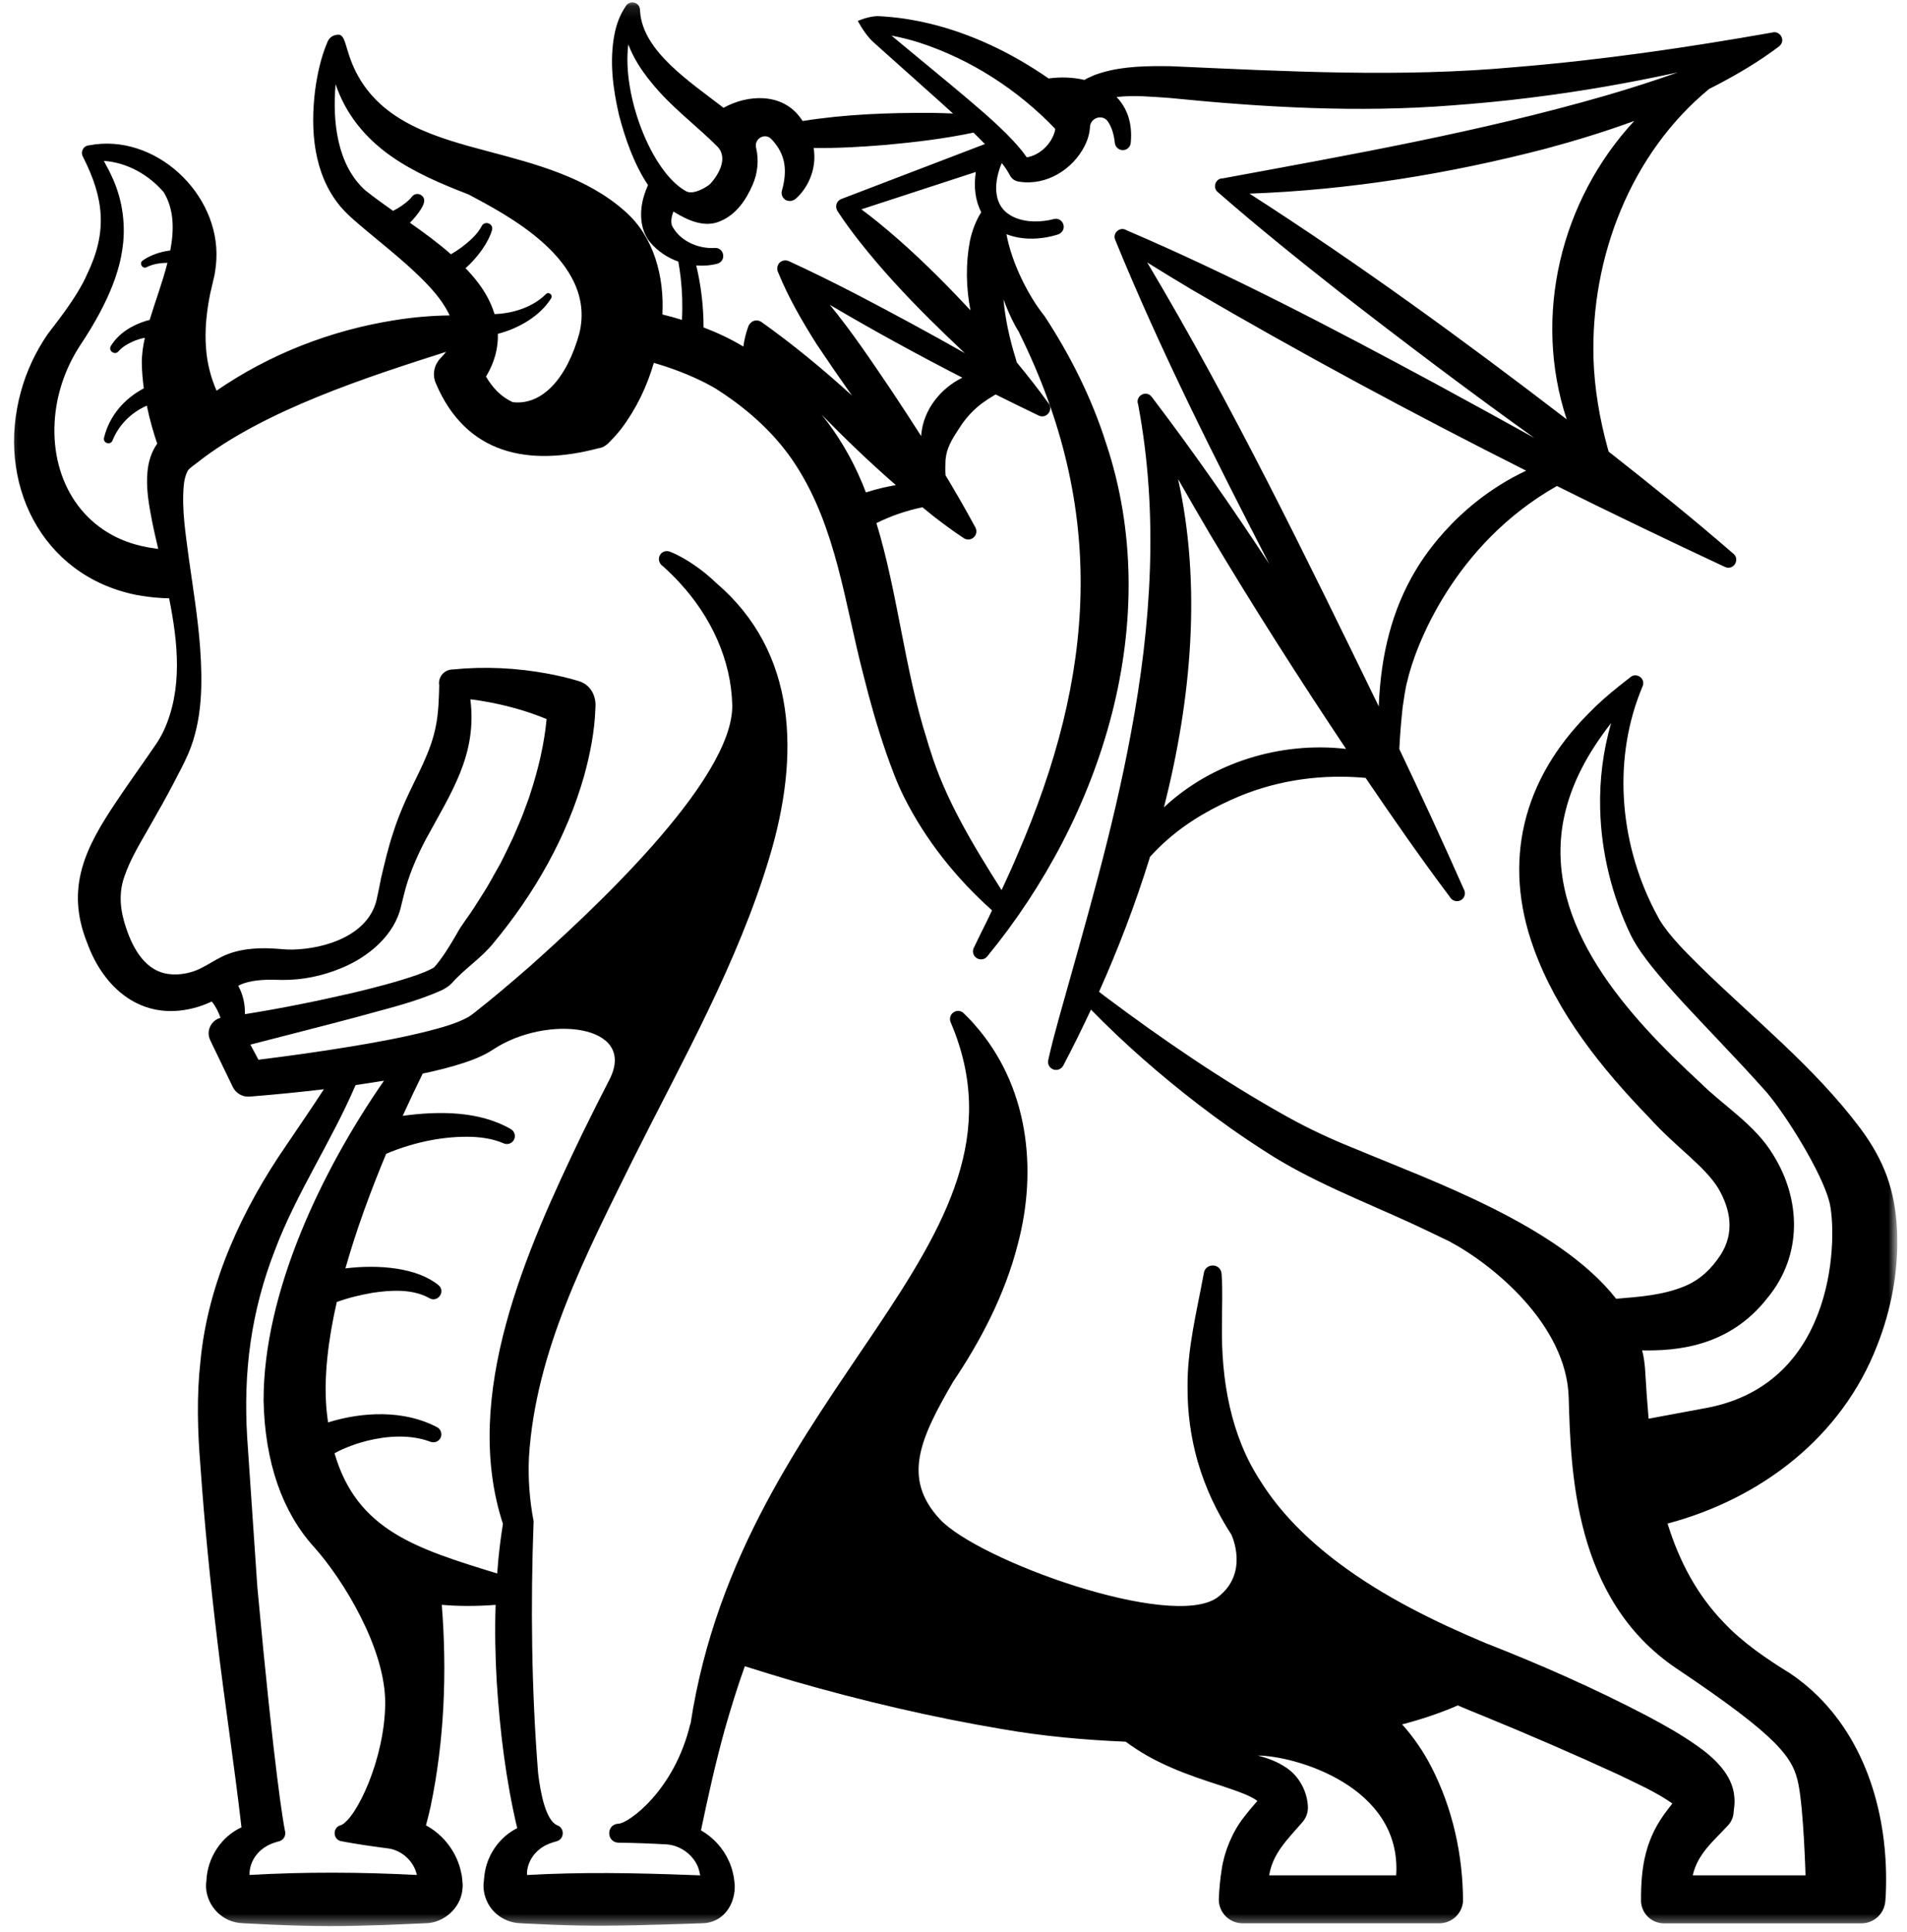 <svg width="155" height="157" viewBox="0 0 155 157" fill="none" xmlns="http://www.w3.org/2000/svg">
<mask id="mask0_9_384" style="mask-type:luminance" maskUnits="userSpaceOnUse" x="0" y="0" width="155" height="157">
<path d="M0.413 0.115H154.111V156.552H0.413V0.115Z" fill="white"/>
</mask>
<g mask="url(#mask0_9_384)">
<path d="M145.538 135.995C143.58 134.786 141.622 133.458 140.096 131.823C137.872 129.526 136.46 126.766 135.538 123.797C143.101 121.786 149.695 116.797 152.58 109.312C153.736 106.375 154.325 103.203 154.195 100.042C154.044 96.719 153.148 94.281 151.169 91.635C147.439 86.677 142.564 82.812 138.184 78.521C137.023 77.365 135.752 76.125 134.913 74.786C134.768 74.536 134.559 74.115 134.413 73.849C131.606 68.302 131.059 61.557 133.512 55.76C133.778 55.109 132.976 54.583 132.476 55.057L131.596 55.75C130.721 56.443 129.872 57.188 129.09 58C123.799 63.323 122.08 69.963 124.669 77.078C126.58 82.349 130.179 86.818 134.028 90.792C136.283 93.292 138.471 94.656 139.653 96.542C140.7 98.338 140.976 100.208 139.846 101.974C139.075 103.141 138.179 103.979 136.955 104.5C135.158 105.245 133.32 105.365 131.361 105.531C126.679 99.552 116.21 95.891 110.226 93.375C108.21 92.573 106.403 91.734 104.528 90.688C99.393 87.818 94.476 84.458 89.762 80.922C89.617 80.812 89.471 80.703 89.33 80.588C90.893 77.094 92.304 73.406 93.476 69.615C93.929 69.12 94.408 68.641 94.919 68.203C96.658 66.677 98.731 65.531 100.84 64.656C104.054 63.349 107.538 62.891 110.997 63.208C111.002 63.219 111.012 63.229 111.018 63.24C113.231 66.5 115.476 69.729 117.846 72.885C118.033 73.203 118.434 73.328 118.762 73.13C119.064 72.943 119.158 72.542 118.971 72.24C117.283 68.417 115.528 64.635 113.736 60.865C113.788 59.724 113.887 58.589 114.007 57.458C114.117 56.797 114.205 55.979 114.387 55.333C115.023 52.547 118.143 44.25 126.544 39.49C131.044 41.729 135.58 43.906 140.137 46.036C140.913 46.453 141.497 45.401 140.83 44.943C137.611 42.146 134.294 39.484 130.95 36.854C130.887 36.802 130.82 36.75 130.752 36.703C130.721 36.589 130.689 36.479 130.658 36.365C130.012 34.021 129.59 31.531 129.518 29.109C129.294 20.932 132.518 12.49 138.929 7.219C139.106 7.13 139.283 7.042 139.455 6.953C141.247 6.021 142.992 4.99 144.606 3.766C145.2 3.276 144.658 2.448 144.028 2.646C137.096 3.87 130.163 4.88 123.169 5.453C113.82 6.312 104.533 5.797 95.163 5.38C93.351 5.354 91.361 5.365 89.57 5.896L89.085 6.052C88.851 6.135 88.611 6.266 88.372 6.365C88.314 6.391 88.231 6.437 88.143 6.495C87.221 6.276 86.221 6.24 85.226 6.375C84.872 6.125 84.512 5.885 84.148 5.656C81.054 3.682 77.617 2.214 73.992 1.594C73.304 1.474 72.564 1.391 71.867 1.339C71.773 1.333 71.622 1.318 71.523 1.318C70.955 1.266 70.2 1.495 69.721 1.703C70.07 2.333 70.528 3.042 71.096 3.521L71.507 3.891C72.533 4.812 75.294 7.281 76.361 8.229C76.726 8.562 77.091 8.891 77.46 9.224C76.872 9.198 76.288 9.182 75.705 9.172C72.205 9.156 68.7 9.281 65.242 9.833C65.163 9.714 65.08 9.604 64.992 9.49C63.507 7.542 60.778 7.667 58.809 8.76C56.044 6.625 52.242 4.151 52.028 0.943C52.033 0.677 51.955 0.406 51.7 0.271C51.398 0.109 51.018 0.214 50.856 0.516C50.377 1.208 50.111 1.974 49.955 2.729C49.518 4.948 49.814 7.208 50.32 9.38C50.799 11.198 51.518 13.323 52.669 15.036C52.538 15.328 52.429 15.63 52.335 15.938C51.965 17.156 51.986 18.677 52.872 19.724C53.481 20.427 54.268 20.948 55.132 21.255C55.21 21.682 55.278 22.125 55.325 22.552C55.455 23.693 55.492 24.844 55.429 25.99C54.903 25.828 54.372 25.682 53.84 25.552C53.997 22.51 53.174 19.255 50.814 17.182C47.715 14.411 43.559 13.328 39.669 12.297C35.481 11.182 31.012 9.974 28.924 5.833C27.976 3.943 28.158 2.708 27.393 2.823C26.84 2.891 26.658 3.297 26.596 3.458C26.08 4.687 25.794 6 25.616 7.312C25.21 10.526 25.465 14.12 27.653 16.76C28.356 17.588 29.236 18.271 30.044 18.958C31.09 19.828 32.127 20.667 33.096 21.531C34.465 22.781 35.788 24.031 36.549 25.63C35.044 25.646 33.538 25.781 32.054 26.021C26.898 26.838 21.919 28.771 17.601 31.745C17.127 30.656 16.83 29.49 16.747 28.292C16.627 26.859 16.788 25.349 17.075 23.906C17.169 23.495 17.33 22.781 17.429 22.38C17.507 21.958 17.564 21.516 17.585 21.088C17.872 15.708 12.57 10.766 7.226 11.812C6.768 11.838 6.512 12.375 6.752 12.755C8.45 16.115 8.757 18.807 7.085 22.271C6.247 24.213 4.33 26.526 3.877 27.146C2.903 28.573 2.153 30.151 1.7 31.823C-0.331 39.135 3.294 46.755 11.044 48.333C11.637 48.438 12.346 48.547 12.95 48.578C13.179 48.604 13.466 48.609 13.747 48.615C14.466 52.224 14.861 55.964 13.325 59.339C13.101 59.818 12.83 60.271 12.523 60.698C11.549 62.13 10.439 63.656 9.481 65.099C6.986 68.802 5.283 72.083 7.075 76.588C8.424 80.323 11.507 82.974 15.695 81.922C16.215 81.792 16.721 81.615 17.21 81.375C17.533 81.766 17.752 82.219 17.924 82.703C17.184 82.891 16.741 83.745 17.064 84.463L17.132 84.62L18.919 88.318C19.163 88.818 19.695 89.151 20.283 89.104C22.309 88.943 24.32 88.745 26.325 88.505C25.361 90 24.335 91.474 23.314 92.995C19.731 98.177 16.893 104.214 16.294 110.604C15.976 113.411 16.059 116.276 16.288 119.083C16.622 123.849 17.096 128.615 17.669 133.354C18.268 138.401 19.049 143.443 19.627 148.479C17.991 149.229 16.861 150.937 16.778 152.807C16.544 154.333 17.606 155.844 19.111 156.187C19.325 156.24 19.57 156.266 19.794 156.276C22.861 156.443 25.929 156.557 29.002 156.479C30.491 156.448 31.981 156.396 33.465 156.323L34.632 156.271C36.085 156.229 37.403 155.057 37.575 153.615C37.606 153.411 37.617 153.198 37.596 153C37.564 152.766 37.564 152.432 37.492 152.208C37.179 150.568 36.085 149.104 34.622 148.318C34.762 147.812 34.882 147.307 34.997 146.802C36.122 141.417 36.34 135.875 35.908 130.401C36.585 130.458 37.283 130.49 38.007 130.49C38.768 130.49 39.528 130.464 40.283 130.401C40.215 132.5 40.252 134.604 40.377 136.703C40.637 140.693 41.117 144.656 42.038 148.547C40.689 149.219 39.695 150.557 39.424 152.052C39.361 152.391 39.335 152.786 39.299 153.13C39.273 154.042 39.679 154.958 40.382 155.542C40.882 155.964 41.538 156.229 42.195 156.266L42.34 156.276L42.622 156.292C44.111 156.365 45.601 156.432 47.085 156.458C50.064 156.51 53.038 156.406 56.018 156.312L57.179 156.271C57.663 156.25 58.143 156.083 58.528 155.812C59.393 155.187 59.768 154.109 59.715 153.099C59.658 152.464 59.518 151.807 59.247 151.229C58.783 150.182 57.971 149.292 56.976 148.724C57.554 145.953 58.163 143.219 58.908 140.531C59.398 138.812 59.929 137.089 60.538 135.391C61.856 135.812 63.231 136.224 64.492 136.599C70.07 138.203 75.736 139.536 81.471 140.5C84.778 141.078 88.137 141.38 91.497 141.521C92.07 141.943 92.669 142.333 93.283 142.682C94.549 143.391 95.898 143.953 97.252 144.427C98.596 144.911 100.028 145.302 101.304 145.839C101.575 145.958 101.95 146.141 102.2 146.333C101.825 146.76 101.445 147.208 101.096 147.667C100.163 148.849 99.507 150.458 99.299 151.896C99.163 152.75 99.096 153.542 99.064 154.344C99.064 155.417 99.939 156.286 101.012 156.276C101.023 156.271 116.986 156.286 116.992 156.276C117.986 156.276 118.83 155.51 118.913 154.505C118.908 150.745 118.075 146.958 116.356 143.604C115.715 142.349 114.908 141.167 113.965 140.115C115.486 139.719 117.002 139.219 118.492 138.573C119.158 138.859 119.82 139.135 120.481 139.396C124.158 140.901 127.95 142.542 131.518 144.182C133.075 144.937 134.585 145.599 135.929 146.542C135.809 146.698 135.684 146.854 135.564 147.016C133.736 149.344 133.361 151.661 133.382 154.5C133.429 155.526 134.299 156.323 135.33 156.281H151.294C152.294 156.286 153.148 155.516 153.236 154.5C153.247 154.375 153.268 154.13 153.273 154.005C153.544 148.198 152.007 141.995 147.726 137.786C147.064 137.13 146.314 136.521 145.544 136L145.538 135.995ZM143.71 105.401C146.492 101.99 146.398 97.469 144.122 93.833C142.679 91.406 140.064 89.833 138.231 88.005C132.398 82.62 125.403 75.156 127.09 66.578C127.679 63.646 129.122 61.094 130.95 58.755C130.299 61 130.002 63.354 130.059 65.698C130.143 69.266 131.023 72.823 132.575 76.036C133.064 76.984 133.674 77.802 134.273 78.557C135.934 80.62 137.783 82.516 139.575 84.417C140.929 85.849 142.294 87.292 143.601 88.766C145.2 90.656 148.044 95.213 148.684 97.63C149.325 100.068 149.486 112.396 138.679 114.406C136.695 114.771 135.163 115.057 133.997 115.276C133.882 113.974 133.794 112.677 133.721 111.406C133.695 110.979 133.643 110.505 133.554 110.083C133.528 109.964 133.502 109.844 133.471 109.724C136.169 109.771 140.564 109.495 143.71 105.396V105.401ZM94.601 65.604C96.867 56.734 97.653 47.479 95.752 38.922C96.596 40.406 97.45 41.88 98.314 43.349C101.851 49.286 105.57 55.104 109.408 60.854C104.106 60.24 98.507 61.943 94.601 65.604ZM115.044 46.375C113.148 49.552 112.226 53.198 112.064 57.396C106.122 45.203 100.195 32.979 93.242 21.323C94.45 22.078 95.663 22.812 96.882 23.542C105.773 28.74 114.846 33.615 124.044 38.245C118.07 41.062 115.34 45.896 115.044 46.375ZM127.34 34.073C118.971 27.651 110.445 21.438 101.559 15.734C109.684 15.438 117.747 14.13 125.611 12.088C128.038 11.438 130.455 10.698 132.83 9.828C126.814 16.318 124.58 25.708 127.34 34.073ZM77.419 7C76.346 6.115 73.544 3.792 72.455 2.891C73.236 3.042 74.023 3.234 74.742 3.469C78.913 4.823 82.747 7.312 85.768 10.469C85.762 10.562 85.736 10.667 85.705 10.776C85.398 11.75 84.492 12.615 83.455 12.786C83.111 12.281 82.726 11.849 82.341 11.427C80.929 9.906 78.825 8.182 77.419 7ZM85.205 32.745C84.387 31.615 83.528 30.516 82.643 29.448C82.606 29.333 82.575 29.213 82.544 29.099C82.064 27.552 81.705 25.938 81.564 24.323C81.632 24.51 81.705 24.698 81.778 24.885C82.085 25.646 82.439 26.391 82.893 27.109L82.825 27.01C90.007 41.484 89.018 54.87 82.705 69.427C82.304 70.38 81.861 71.359 81.408 72.328C79.049 68.604 76.825 64.927 75.601 60.938C75.538 60.745 75.387 60.276 75.335 60.078C73.512 54.349 72.992 48.271 71.236 42.505C72.419 41.917 73.679 41.484 74.976 41.219C75.268 41.458 75.554 41.693 75.851 41.927C76.643 42.542 77.45 43.146 78.299 43.703C78.502 43.854 78.773 43.885 79.007 43.76C79.33 43.589 79.455 43.188 79.283 42.865C78.507 41.427 77.689 40.01 76.851 38.615C76.825 38.198 76.835 37.781 76.851 37.365C76.872 37.229 76.887 37.083 76.913 36.948C77.07 36.146 77.554 35.427 77.96 34.807C78.45 34.016 79.096 33.302 79.851 32.745C80.195 32.495 80.554 32.266 80.924 32.052C82.091 32.635 83.262 33.203 84.434 33.771C85.075 34.062 85.653 33.281 85.21 32.745H85.205ZM72.814 39.417C72.466 39.479 72.117 39.547 71.773 39.625C71.304 39.74 70.841 39.865 70.377 40.01C70.273 39.74 70.169 39.469 70.054 39.198C69.205 37.172 68.106 35.333 66.783 33.688C68.716 35.677 70.721 37.599 72.814 39.417ZM72.434 31.698C70.841 29.344 69.252 26.969 67.445 24.766C70.976 26.849 74.57 28.812 78.221 30.688C76.439 31.557 75.059 33.302 74.882 35.292C74.877 35.339 74.877 35.385 74.872 35.432C74.075 34.182 73.257 32.938 72.434 31.698ZM79.757 17.24C79.304 17.953 79.012 18.755 78.835 19.573C78.481 21.427 78.518 23.354 78.877 25.213C78.486 24.797 78.101 24.385 77.705 23.974C75.71 21.896 73.627 19.896 71.387 18.078C70.939 17.713 70.481 17.354 70.012 17.01L79.314 13.974C79.137 15.141 79.257 16.297 79.757 17.24ZM51.07 3.604C51.476 4.708 52.153 5.734 52.877 6.625C54.528 8.698 56.559 10.151 58.34 11.938C59.163 12.844 58.45 14.141 57.742 14.927C57.564 15.115 56.393 15.891 55.757 15.536C52.919 13.958 50.533 7.677 51.07 3.604ZM54.601 18.286C54.518 17.938 54.59 17.552 54.736 17.188C54.757 17.203 54.778 17.213 54.799 17.229C55.898 17.896 57.304 18.568 58.617 17.938C59.851 17.401 60.643 16.24 61.169 15.026C61.585 14.078 61.695 13 61.455 12.01C61.273 11.255 62.205 10.74 62.715 11.323C62.721 11.328 62.731 11.338 62.736 11.344C63.887 12.573 63.992 13.901 63.559 15.469C63.492 15.698 63.538 15.948 63.71 16.13C63.96 16.406 64.413 16.391 64.689 16.141C65.091 15.781 65.429 15.338 65.689 14.823C65.96 14.292 66.143 13.677 66.184 13.031C66.205 12.698 66.184 12.359 66.132 12.021C68.096 12.052 70.054 11.932 72.018 11.771C74.398 11.552 76.773 11.271 79.122 10.776C79.434 11.078 79.742 11.385 80.044 11.698V11.708L68.377 16.172C68.341 16.188 68.299 16.208 68.257 16.234C67.903 16.463 67.877 16.927 68.132 17.24C68.663 18.062 69.247 18.838 69.841 19.599C71.622 21.865 73.591 23.979 75.632 26.01C76.554 26.917 77.481 27.818 78.424 28.698C75.471 27.021 72.476 25.406 69.466 23.838C67.695 22.927 65.913 22.042 64.101 21.213C63.939 21.146 63.757 21.135 63.585 21.203C63.2 21.354 63.07 21.807 63.257 22.156C64.096 24.208 65.195 26.094 66.367 27.953C67.309 29.365 68.268 30.76 69.247 32.141C66.908 30.01 64.471 28 61.887 26.161C61.429 25.87 60.924 26.125 60.788 26.63C60.606 27.13 60.492 27.641 60.419 28.161C59.398 27.542 58.304 27.031 57.184 26.604C57.184 24.911 56.986 23.219 56.59 21.568C57.163 21.615 57.742 21.573 58.304 21.427C59.059 21.213 58.877 20.104 58.09 20.146C56.731 20.24 55.189 19.547 54.596 18.286H54.601ZM33.32 18.099C33.648 17.766 33.945 17.417 34.2 17.016C34.398 16.708 34.674 16.193 34.278 15.891C34.044 15.693 33.689 15.729 33.497 15.963C33.231 16.318 32.752 16.672 32.34 16.917C32.221 16.99 32.085 17.062 31.95 17.135C31.189 16.599 30.434 16.057 29.7 15.474C27.413 13.432 27.007 9.896 27.278 6.839C28.08 9.234 29.648 11.188 31.799 12.698C33.705 14.031 35.887 14.953 38.09 15.802C40.924 17.333 48.544 21.109 47.09 27.083C46.085 30.74 44.064 32.964 41.669 32.677C41.205 32.458 40.768 32.161 40.382 31.766C40.054 31.438 39.762 31.042 39.502 30.599C40.195 29.453 40.502 28.286 40.465 27.125C42.2 26.682 43.919 25.651 44.799 24.234C44.965 23.953 44.585 23.667 44.361 23.906C43.356 24.927 41.71 25.479 40.195 25.521C39.846 24.354 39.158 23.224 38.179 22.156C38.07 22.031 37.955 21.917 37.84 21.797C38.799 20.927 39.674 19.771 39.992 18.693C40.132 18.146 39.361 17.885 39.132 18.406C38.788 19.057 38.127 19.635 37.518 20.094C37.242 20.297 36.95 20.49 36.653 20.661C35.596 19.729 34.465 18.906 33.325 18.104L33.32 18.099ZM11.559 44.38C6.768 43.312 4.174 39.115 4.439 34.318C4.559 32.115 5.278 29.974 6.486 28.104C9.143 24.141 9.731 21.651 9.929 20.354C10.247 18.432 9.986 16.37 9.205 14.599C8.976 14.068 8.71 13.562 8.439 13.073C10.314 13.198 12.085 14.193 13.314 15.625C14.148 17.021 14.163 18.651 13.841 20.354C12.992 20.453 12.163 20.76 11.585 21.177C11.278 21.417 11.601 21.901 11.945 21.698C12.429 21.453 13.038 21.359 13.611 21.354C13.216 22.906 12.622 24.49 12.163 25.995C12.064 26.021 11.966 26.047 11.867 26.073C10.716 26.432 9.653 27.073 9.007 28.115C8.783 28.516 9.335 28.896 9.632 28.547C9.919 28.208 10.372 27.938 10.788 27.755C11.106 27.609 11.439 27.51 11.773 27.448C11.611 28.172 11.518 28.87 11.528 29.516C11.538 30.208 11.601 30.896 11.689 31.557C10.122 32.38 8.887 33.776 8.455 35.573C8.356 36.016 8.986 36.203 9.148 35.786C9.648 34.536 10.648 33.552 11.809 33.021C11.851 33 11.893 32.984 11.934 32.964C12.184 34.182 12.507 35.255 12.778 36.047C12.314 36.693 12.059 37.542 11.992 38.276C11.851 39.63 12.096 40.979 12.346 42.276C12.471 42.932 12.674 43.797 12.861 44.604C12.424 44.547 11.986 44.479 11.564 44.375L11.559 44.38ZM19.903 82.401C19.934 81.635 19.752 80.792 19.361 80.099C19.507 80.026 19.658 79.953 19.814 79.901C20.757 79.578 21.903 79.588 22.924 79.625C24.585 79.641 26.231 79.297 27.757 78.656C29.913 77.776 32.09 76.005 32.611 73.583L32.825 72.719C33.195 71.182 33.825 69.724 34.544 68.323C36.705 64.338 38.794 61.328 38.231 56.823C38.549 56.859 38.867 56.901 39.184 56.958C40.976 57.255 42.747 57.734 44.429 58.427C44.236 60.464 43.742 62.547 43.101 64.49C43.007 64.833 42.794 65.359 42.674 65.693C42.434 66.401 41.992 67.375 41.695 68.073C41.387 68.74 41.028 69.443 40.705 70.104C40.585 70.292 40.038 71.307 39.908 71.521C39.559 72.182 38.939 73.094 38.544 73.74C38.075 74.479 37.512 75.146 37.096 75.927C36.575 76.838 35.867 77.974 35.283 78.604C34.83 78.88 34.273 79.078 33.773 79.26C32.111 79.828 30.366 80.271 28.648 80.682C25.762 81.349 22.84 81.938 19.908 82.406L19.903 82.401ZM20.283 152.349C20.283 152.333 20.283 152.312 20.283 152.297C20.268 151.396 20.82 150.516 21.59 150.057C21.929 149.833 22.33 149.708 22.715 149.604C23.059 149.495 23.221 149.167 23.184 148.865V148.859C23.179 148.823 23.169 148.781 23.158 148.745C23.018 148.042 22.304 143.99 20.919 128.984L20.09 116.797C19.934 114.203 19.997 111.615 20.366 109.073C20.731 106.521 21.393 104.031 22.33 101.62C24.075 96.979 26.913 92.797 28.903 88.167C29.669 88.057 30.439 87.938 31.21 87.812C26.137 95.13 21.408 105.005 21.424 113.818C21.533 118.812 22.939 122.859 25.538 125.719C27.861 128.307 31.361 133.958 31.309 138.453C31.262 142.943 28.971 147.734 27.726 148.302C27.028 148.443 27.018 149.458 27.726 149.604C29.018 149.854 30.32 150.031 31.622 150.203C32.726 150.385 33.658 151.281 33.882 152.349C29.351 152.115 24.809 152.089 20.283 152.349ZM40.877 123.833C40.715 124.839 40.585 125.854 40.492 126.865C40.46 127.198 40.434 127.526 40.413 127.854C33.903 125.844 29.023 124.391 27.189 118.083C28.054 117.604 29.106 117.255 29.83 117.073C31.502 116.661 33.356 116.542 34.976 117.146C35.278 117.266 35.632 117.151 35.794 116.859C35.965 116.547 35.851 116.151 35.538 115.974C32.877 114.557 29.497 114.693 26.663 115.578C26.611 115.219 26.57 114.849 26.533 114.464C26.314 111.865 26.669 108.891 27.372 105.797C28.314 105.448 29.314 105.214 30.273 105.047C31.799 104.818 33.554 104.719 34.903 105.484C35.59 105.87 36.247 104.932 35.637 104.422C33.903 103.005 30.814 102.729 28.075 103.062C28.965 99.917 30.143 96.729 31.387 93.755C31.497 93.708 31.601 93.661 31.7 93.62C33.783 92.792 36.101 92.302 38.351 92.375C39.247 92.411 40.137 92.557 40.929 92.901C41.221 93.036 41.58 92.932 41.752 92.651C41.939 92.344 41.846 91.943 41.538 91.755C38.955 90.25 35.627 90.271 32.731 90.667C33.283 89.458 33.83 88.307 34.356 87.234C35.476 87 36.58 86.729 37.695 86.365C38.512 86.094 39.346 85.766 40.075 85.281C44.429 82.401 51.804 83.213 49.554 87.688C48.783 89.188 48.028 90.682 47.304 92.167C42.82 101.495 37.46 113.391 40.882 123.833H40.877ZM103.158 152.38C103.45 150.578 104.658 149.453 105.825 148.099C106.148 147.745 106.335 147.281 106.304 146.771C106.242 145.531 105.57 144.302 104.538 143.625C103.825 143.141 103.038 142.854 102.236 142.646C105.163 142.656 113.955 145.094 113.481 152.38H103.158ZM137.585 152.38C137.986 150.63 139.231 149.641 140.429 148.344C140.679 148.089 140.856 147.745 140.898 147.359C140.934 146.823 141.023 146.661 140.965 146C140.825 144.167 139.262 142.771 137.867 141.802C136.58 140.901 135.252 140.156 133.887 139.432C129.585 137.182 125.205 135.255 120.715 133.495C116.549 131.745 112.45 129.724 108.846 127.031C106.372 125.182 104.085 122.964 102.45 120.344C100.018 116.635 99.247 112.089 99.32 107.635C99.314 106.255 99.393 104.891 99.288 103.484C99.2 102.62 97.981 102.604 97.846 103.453C97.288 106.505 96.492 109.562 96.523 112.724C96.512 114.745 96.783 116.786 97.341 118.734C97.966 120.901 98.913 122.891 100.101 124.719H100.096C100.096 124.719 101.58 127.839 98.95 129.802C95.221 132.479 79.497 126.792 76.393 123.443C73.283 120.099 74.814 116.849 77.455 112.297L77.45 112.302C79.752 108.88 81.674 105.182 82.71 101.161C84.377 94.958 83.559 88.135 79.184 83.224C78.919 82.911 78.622 82.625 78.335 82.338C78.148 82.146 77.856 82.083 77.601 82.203C77.268 82.354 77.122 82.745 77.273 83.073C85.018 101.193 60.32 112.521 56.122 140.099C56.117 140.099 56.111 140.089 56.106 140.083C54.804 145.542 51.033 148.172 50.283 148.182C49.262 148.214 49.262 149.698 50.283 149.729C51.575 149.74 52.887 149.792 54.179 149.865C55.424 149.948 56.606 150.901 56.856 152.12C56.877 152.203 56.898 152.292 56.908 152.38L56.012 152.349C51.622 152.182 47.226 152.104 42.835 152.354C42.835 152.333 42.835 152.318 42.835 152.302C42.814 151.401 43.372 150.521 44.143 150.057C44.481 149.839 44.877 149.714 45.268 149.604C45.893 149.417 45.903 148.5 45.268 148.307C44.377 147.88 43.945 145.823 43.736 144.062C43.2 137.255 43.117 130.422 43.372 123.609C43.044 121.901 42.913 120.167 42.992 118.427C43.518 109.792 47.648 101.911 51.439 94.229C55.46 86.188 59.96 78.286 62.554 69.615C64.992 61.479 64.861 53.021 58.184 47.344C57.663 46.839 57.101 46.38 56.502 45.964C55.856 45.516 55.205 45.13 54.471 44.833C54.106 44.693 53.788 44.849 53.643 45.099C53.476 45.38 53.559 45.745 53.809 45.953C53.846 45.979 53.877 46.005 53.913 46.036C54.382 46.464 54.856 46.917 55.273 47.385C57.773 50.099 59.434 53.604 59.518 57.307C59.596 63.505 47.669 74.417 43.018 78.562C41.554 79.838 40.08 81.094 38.559 82.286C38.419 82.401 38.205 82.552 38.064 82.641C37.018 83.208 35.882 83.495 34.71 83.802C32.674 84.312 30.601 84.693 28.512 85.036C26.033 85.448 23.512 85.797 21.007 86.109C20.809 85.734 20.575 85.297 20.351 84.88C23.278 84.115 26.205 83.391 29.132 82.604C31.403 81.963 33.742 81.443 35.939 80.443C36.221 80.292 36.523 80.115 36.736 79.875C37.778 78.693 39.153 77.833 40.137 76.594C43.439 72.609 46.07 68.016 47.486 63.01C47.971 61.234 48.33 59.422 48.393 57.573C48.492 56.594 48.038 55.63 47.012 55.333C46.21 55.089 45.387 54.901 44.57 54.745C42.012 54.266 39.393 54.135 36.809 54.396C36.127 54.391 35.575 55.005 35.7 55.688C35.674 56.818 35.637 57.901 35.439 58.927C35.028 61.135 33.882 62.995 32.939 65.099C32.564 65.953 32.215 66.828 31.939 67.719C31.544 68.906 31.262 70.125 30.976 71.338C30.877 71.844 30.721 72.641 30.606 73.13C29.919 76 26.445 77.094 23.809 77.156C23.257 77.177 22.669 77.088 22.111 77.068C20.762 76.995 19.221 77.125 17.971 77.771C17.393 78.057 16.903 78.385 16.366 78.656C15.591 79.062 14.585 79.26 13.726 79.146C11.841 78.922 10.82 77.115 10.262 75.432C9.783 74.047 9.617 72.667 10.091 71.276C10.611 69.729 11.486 68.365 12.325 66.87C12.919 65.844 13.507 64.786 14.07 63.714C14.502 62.885 14.955 62.052 15.325 61.193C16.465 58.479 16.465 55.495 16.268 52.656C16.085 50.193 15.689 47.797 15.356 45.427C15.096 43.422 14.762 41.443 14.934 39.458C14.971 39.031 15.075 38.604 15.247 38.271C15.361 38.062 15.882 37.708 16.049 37.578C21.46 33.318 29.971 30.599 36.257 28.588C36.122 28.766 35.971 28.943 35.794 29.115C35.299 29.63 35.122 30.406 35.408 31.109C37.877 36.964 42.992 37.922 48.648 36.422C49.049 36.385 49.377 36.109 49.643 35.807C49.95 35.5 50.242 35.167 50.507 34.823C51.721 33.214 52.585 31.401 53.143 29.484C54.617 29.911 56.038 30.453 57.372 31.135C57.71 31.318 58.111 31.521 58.424 31.74C60.898 33.339 63.127 35.359 64.716 37.844C67.981 42.917 68.653 48.99 70.158 54.766C70.689 56.906 71.299 59.068 72.023 61.161C72.445 62.365 72.913 63.641 73.486 64.776C75.242 68.276 77.726 71.375 80.632 73.969C80.512 74.229 80.387 74.484 80.268 74.74C79.903 75.458 79.502 76.286 79.153 77.01C79.018 77.276 79.08 77.615 79.325 77.807C79.606 78.036 80.018 77.995 80.242 77.713C89.58 66.354 94.71 50.385 89.893 35.995C88.736 32.349 86.986 28.859 84.898 25.682C83.559 24.016 82.226 21.338 81.804 19.031C82.111 19.146 82.445 19.245 82.804 19.307C83.825 19.479 84.825 19.385 85.804 19.109L85.903 19.078C86.273 19 86.538 18.651 86.439 18.271C86.356 17.922 86.007 17.708 85.658 17.797C85.549 17.823 85.424 17.859 85.309 17.88C84.216 18.088 82.955 18.047 82.012 17.422C80.658 16.536 80.804 14.698 81.424 13.245C81.684 13.578 81.913 13.917 82.085 14.25C82.226 14.526 82.502 14.729 82.835 14.76C85.018 15.115 87.189 13.792 88.169 11.838C88.455 11.266 88.57 10.755 88.591 10.328C88.627 9.568 89.596 9.245 90.044 9.865L90.054 9.885C90.387 10.37 90.544 10.984 90.611 11.588C90.632 11.906 90.887 12.177 91.226 12.198C91.58 12.219 91.887 11.948 91.908 11.588C92.059 9.974 91.591 8.75 90.752 7.885C92.148 7.719 93.648 7.865 95.044 7.958C102.658 8.724 110.439 9.172 118.101 8.557C122.21 8.26 126.408 7.74 130.471 7.036C132.445 6.693 134.413 6.307 136.367 5.885C134.413 6.578 132.434 7.208 130.445 7.786C120.257 10.724 109.804 12.568 99.382 14.495C98.809 14.479 98.533 15.229 98.966 15.594C102.205 18.422 105.549 21.109 108.919 23.76C114.111 27.792 119.356 31.755 124.7 35.578C121.986 34.073 119.262 32.578 116.533 31.099C108.356 26.693 100.117 22.365 91.57 18.713C91.059 18.375 90.413 18.911 90.637 19.474C94.32 28.484 98.705 37.177 103.163 45.823C100.127 41.193 96.96 36.646 93.601 32.234C93.148 31.667 92.247 32.172 92.507 32.865C94.189 41.786 93.575 50.797 91.908 59.646C90.471 67.438 88.2 75.115 86.059 82.766C85.752 83.88 85.45 84.995 85.2 86.141C85.137 86.427 85.268 86.724 85.538 86.865C85.861 87.031 86.257 86.901 86.424 86.578C87.195 85.115 87.945 83.594 88.674 82.036C91.387 84.812 94.314 87.365 97.393 89.734C99.148 91.083 100.96 92.365 102.83 93.557C106.492 95.948 110.762 97.583 114.71 99.396C115.637 99.833 116.674 100.312 117.757 100.844C121.361 102.745 127.32 107.641 127.502 113.531C127.679 119.427 127.872 129.943 136.283 135.583C144.695 141.219 145.752 142.844 146.179 144.995C146.606 147.151 146.752 152.38 146.752 152.38H137.585Z" fill="black"/>
</g>
</svg>
